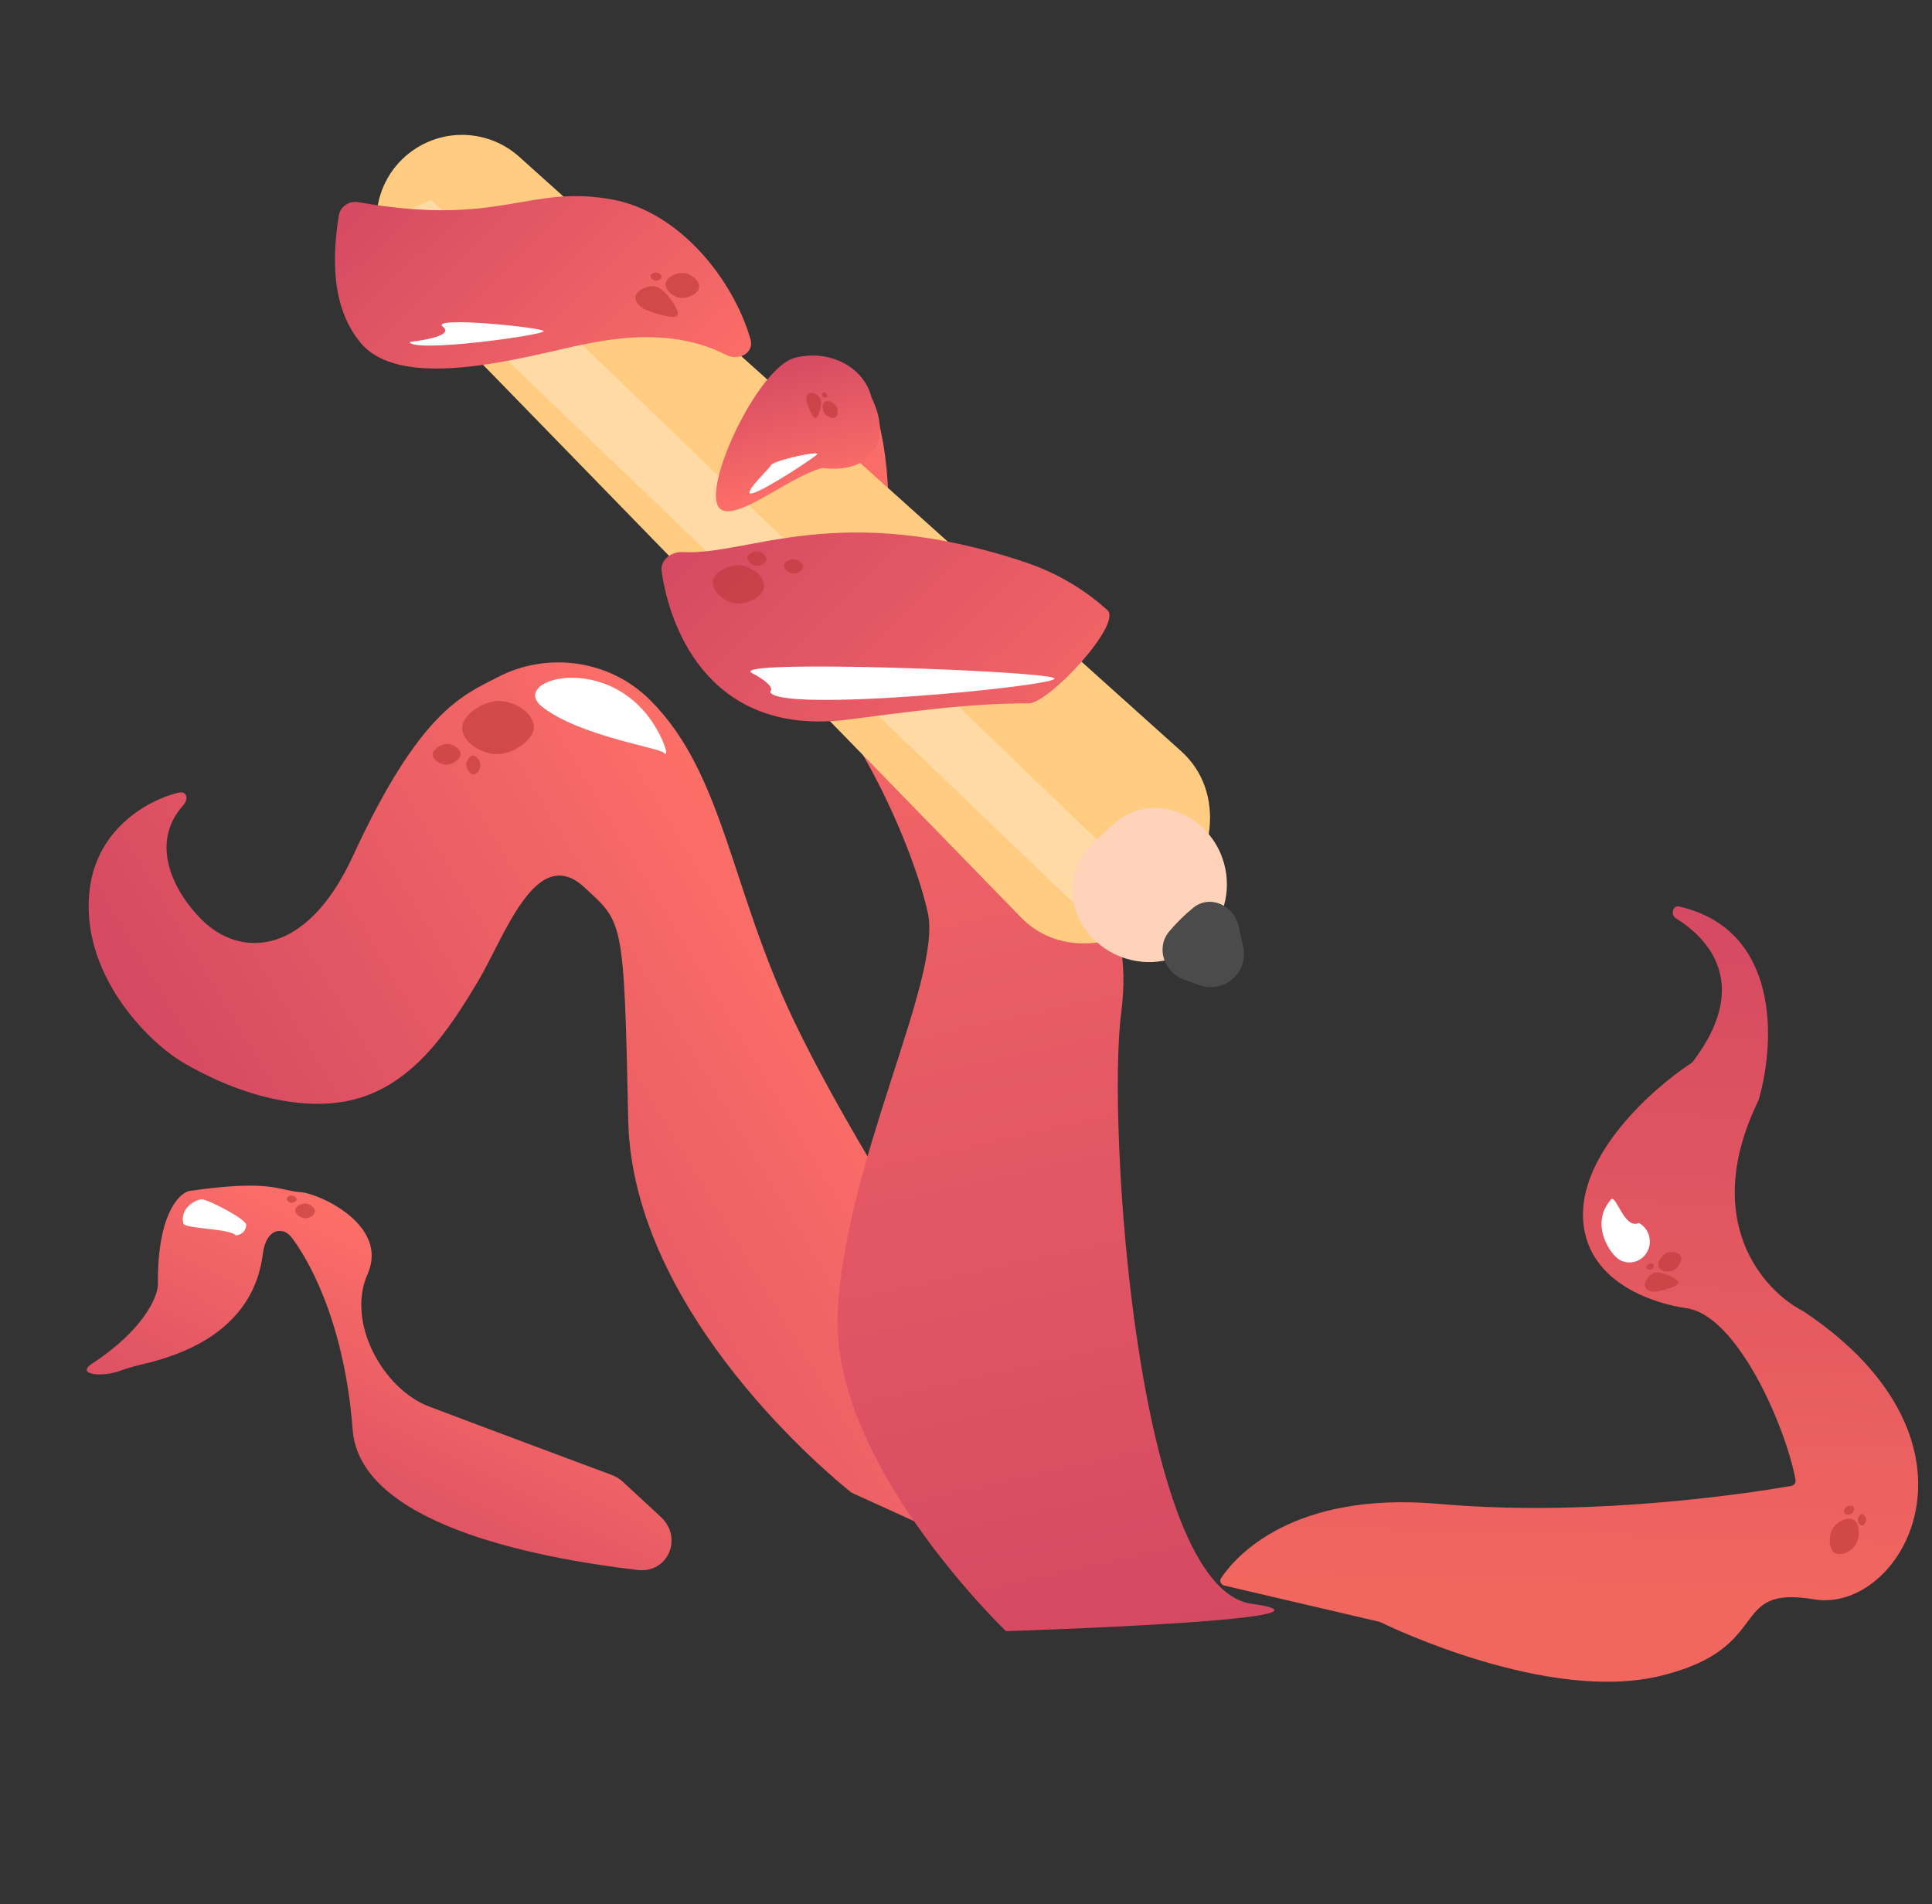 <svg width="349" height="344" viewBox="0 0 349 344" fill="none" xmlns="http://www.w3.org/2000/svg">
<rect x="0" y="0" width="349" height="344" fill="#333333" stroke="none"/>
<path d="M54.352 215.381C57.671 215.614 70.312 221.347 66.401 230.17C62.489 238.993 69.271 250.958 77.479 254.086C84.672 256.827 105.494 264.597 110.532 266.477C111.265 266.75 111.935 267.163 112.509 267.694L119.365 274.04C123.435 277.807 120.68 284.281 115.173 283.632C95.649 281.331 64.993 275.056 63.705 258.303C62.116 237.621 55.009 226.661 52.758 223.664C52.319 223.08 51.752 222.571 51.035 222.43C48.684 221.967 47.711 224.686 47.514 226.297C46.843 231.785 43.918 242.255 25.798 246.451C24.262 246.807 22.894 247.211 21.677 247.652C18.294 248.881 13.627 248.321 16.64 246.35C25.89 240.297 28.414 234.39 28.52 232.193C28.366 219.588 32.245 215.585 34.204 215.159C49.127 213.003 50.203 215.091 54.352 215.381Z" fill="url(#paint0_linear_246_2165)"/>
<path opacity="0.6" d="M54.793 217.449C53.88 217.613 53.228 218.234 53.337 218.837C53.445 219.44 54.518 220.231 55.431 220.067C56.343 219.903 56.995 219.281 56.887 218.679C56.779 218.076 55.706 217.284 54.793 217.449Z" fill="#BC3838"/>
<path opacity="0.6" d="M52.511 215.98C52.055 216.062 51.73 216.372 51.784 216.673C51.838 216.974 52.373 217.369 52.829 217.287C53.285 217.205 53.61 216.895 53.556 216.594C53.502 216.293 52.966 215.898 52.511 215.98Z" fill="#BC3838"/>
<path d="M42.545 223.167C43.598 223.182 44.463 222.341 44.478 221.289C44.494 220.236 37.54 216.683 36.487 216.668C35.435 216.653 32.486 218.178 33.098 220.983C33.083 222.036 41.59 221.905 42.545 223.167Z" fill="white"/>
<path d="M16.236 160.377C17.692 149.626 26.72 144.542 32.189 143.212C33.75 142.832 34.154 144.301 33.083 145.499C26.881 152.442 31.448 161.163 36.405 166.123C43.372 173.094 55.344 172.874 63.726 154.701C75.772 128.581 83.481 125.632 89.877 122.354C98.561 117.79 109.902 118.969 117.425 126.462C130.759 139.742 131.934 160.484 143.414 184.405C154.895 208.326 169.469 227.851 182.942 255.102C194.1 277.672 189.8 283.309 187.994 284.58C187.606 284.852 187.115 284.812 186.684 284.616L154.063 269.775C153.921 269.71 153.806 269.644 153.684 269.547C150.908 267.344 114.213 237.564 113.482 202.353C112.722 165.757 112.557 166.784 105.541 160.288C96.77 152.168 91.025 169.549 86.267 177.419C81.51 185.289 75.029 195.864 63.877 198.649C54.956 200.876 43.529 198.085 33.132 191.998C26.546 188.143 14.182 175.545 16.236 160.377Z" fill="url(#paint1_linear_246_2165)"/>
<path d="M119.796 134.058C112.318 116.761 91.245 122.489 97.978 127.721C104.71 132.952 118.855 135.031 119.907 135.988C120.96 136.945 119.796 134.058 119.796 134.058Z" fill="white"/>
<path opacity="0.6" d="M88.673 136.135C85.389 135.447 83.097 133.131 83.551 130.963C84.005 128.795 87.967 126.045 91.251 126.733C94.534 127.422 96.827 129.737 96.372 131.905C95.918 134.073 91.956 136.823 88.673 136.135Z" fill="#BC3838"/>
<path opacity="0.6" d="M80.185 138.108C78.909 137.841 78.018 136.941 78.194 136.098C78.371 135.256 79.911 134.187 81.187 134.454C82.463 134.722 83.354 135.622 83.177 136.464C83.001 137.307 81.461 138.376 80.185 138.108Z" fill="#BC3838"/>
<path opacity="0.6" d="M84.274 137.866C84.449 137.001 85.054 136.394 85.625 136.509C86.196 136.625 86.926 137.662 86.751 138.527C86.576 139.391 85.971 139.998 85.4 139.883C84.829 139.767 84.099 138.73 84.274 137.866Z" fill="#BC3838"/>
<path d="M151.319 237.434C150.214 264.567 181.725 294.679 181.725 294.679C181.725 294.679 247 292.651 226.084 289.731C205.169 286.812 199.968 202.636 202.521 183.119C205.075 163.603 195.957 153.417 175.778 135.489C155.6 117.562 161.601 108.299 160.393 87.837C159.185 67.374 151.744 61.556 147.083 72.063C142.421 82.569 131.65 110.417 143.111 119.966C154.572 129.515 164.954 152.925 167.6 164.896C170.246 176.868 152.424 210.301 151.319 237.434Z" fill="url(#paint2_linear_246_2165)"/>
<path d="M213.345 135.691C221.609 143.113 219.426 156.058 211.453 163.791C203.958 171.061 191.774 173.279 184.491 165.797L72.383 50.617C65.719 43.77 66.797 32.58 74.644 27.13C80.533 23.041 88.461 23.536 93.796 28.327L213.345 135.691Z" fill="#FFCC81"/>
<path d="M202.957 156.299L195.895 165.018L66.722 41.23L77.873 36.067L202.957 156.299Z" fill="#FFDAA4"/>
<path d="M110.625 36.047C122.913 38.311 132.567 50.741 135.574 61.319C136.274 63.783 133.44 65.271 131.159 64.107C120.003 58.413 107.377 61.749 100.38 63.339C89.726 65.758 71.831 69.823 65.223 62.026C59.433 55.194 60.196 45.319 61.19 38.97C61.45 37.308 63.072 36.23 64.728 36.523C90.581 41.09 95.409 33.244 110.625 36.047Z" fill="url(#paint3_linear_246_2165)"/>
<path d="M185.293 101.607C191.136 103.57 196.015 106.597 200.049 110.236C202.788 112.706 189.471 127.107 185.783 127.08C174.764 126.998 162.742 128.808 153.04 130.017C128.91 133.023 121.146 114.585 119.519 103.21C119.223 101.14 121.3 99.615 123.388 99.736C135.169 100.42 151.467 90.243 185.293 101.607Z" fill="url(#paint4_linear_246_2165)"/>
<path opacity="0.6" d="M131.999 108.795C129.723 107.974 128.318 106.091 128.86 104.588C129.401 103.085 132.507 101.519 134.782 102.339C137.058 103.16 138.463 105.043 137.921 106.546C137.379 108.049 134.274 109.615 131.999 108.795Z" fill="#BC3838"/>
<path opacity="0.6" d="M136.2 102.114C135.348 101.807 134.822 101.101 135.025 100.538C135.228 99.976 136.39 99.389 137.243 99.696C138.095 100.004 138.621 100.709 138.418 101.272C138.215 101.835 137.053 102.421 136.2 102.114Z" fill="#BC3838"/>
<path opacity="0.6" d="M142.814 103.522C141.961 103.215 141.435 102.509 141.638 101.946C141.841 101.384 143.004 100.797 143.856 101.104C144.708 101.412 145.235 102.117 145.032 102.68C144.829 103.243 143.666 103.829 142.814 103.522Z" fill="#BC3838"/>
<path opacity="0.6" d="M122.353 53.681C120.866 53.144 119.948 51.914 120.302 50.932C120.656 49.95 122.685 48.927 124.171 49.463C125.658 49.999 126.576 51.23 126.222 52.211C125.868 53.193 123.84 54.217 122.353 53.681Z" fill="#BC3838"/>
<path opacity="0.6" d="M116.919 56.077C115.432 55.541 114.514 54.31 114.868 53.328C115.222 52.346 117.251 51.323 118.737 51.859C120.224 52.395 122.769 55.928 122.415 56.909C122.061 57.891 118.406 56.613 116.919 56.077Z" fill="#BC3838"/>
<path opacity="0.6" d="M118.215 50.65C117.732 50.476 117.433 50.076 117.548 49.757C117.663 49.437 118.323 49.104 118.807 49.279C119.29 49.453 119.589 49.853 119.474 50.173C119.358 50.492 118.699 50.825 118.215 50.65Z" fill="#BC3838"/>
<path d="M190.473 122.543C191.782 123.886 140 128.928 139.102 124.939C139.102 124.939 140.533 124.104 135.828 121.583C131.123 119.062 189.163 121.201 190.473 122.543Z" fill="white"/>
<path d="M98.197 59.797C98.873 60.49 74.443 63.838 73.987 61.771C73.987 61.771 82.448 60.93 79.991 59.021C77.534 57.112 97.521 59.104 98.197 59.797Z" fill="white"/>
<path d="M221.347 156.964C223.435 167.38 213.652 176.26 203.479 173.2C194.606 170.531 190.405 159.899 196.731 153.129C198.185 151.573 199.695 150.124 201.313 148.729C208.597 142.448 219.455 147.533 221.347 156.964Z" fill="#FFD3BA"/>
<path d="M224.577 171.07C225.573 175.678 221.11 179.581 216.676 177.981L213.912 176.983C210.248 175.661 208.722 171.185 211.251 168.223C212.557 166.694 213.938 165.312 215.523 164.017C218.593 161.508 222.956 163.566 223.793 167.442L224.577 171.07Z" fill="#4B4B4B"/>
<path d="M129.455 90.748C128.118 85.238 137.42 66.124 143.68 64.605C149.94 63.086 156.099 66.322 157.436 71.833C161.241 79.518 157.698 85.611 148.521 84.56C142.261 86.079 130.792 96.259 129.455 90.748Z" fill="url(#paint5_linear_246_2165)"/>
<path opacity="0.6" d="M148.749 74.344C148.452 73.519 148.653 72.691 149.198 72.495C149.743 72.299 150.898 72.804 151.195 73.629C151.492 74.454 151.291 75.282 150.746 75.478C150.201 75.675 149.046 75.17 148.749 74.344Z" fill="#BC3838"/>
<path opacity="0.6" d="M145.801 72.87C145.504 72.045 145.705 71.217 146.25 71.02C146.795 70.824 147.95 71.329 148.247 72.154C148.544 72.98 147.935 75.318 147.39 75.514C146.845 75.71 146.098 73.695 145.801 72.87Z" fill="#BC3838"/>
<path opacity="0.6" d="M148.579 71.503C148.483 71.235 148.548 70.966 148.725 70.902C148.902 70.838 149.278 71.002 149.375 71.271C149.471 71.539 149.406 71.808 149.229 71.872C149.052 71.936 148.676 71.772 148.579 71.503Z" fill="#BC3838"/>
<path d="M139.271 84.054C139.208 83.793 141.033 83.126 143.348 82.564C145.663 82.003 147.591 81.759 147.655 82.02C147.718 82.281 138.25 88.552 135.935 89.114C133.62 89.675 139.334 84.314 139.271 84.054Z" fill="white"/>
<path d="M325.762 236.886C361.429 260.667 343.585 291.59 327.721 288.94C311.857 286.289 320.762 297.745 299.882 302.779C279.705 307.644 251.259 293.988 249.37 293.064C249.301 293.03 249.233 293.007 249.157 292.989L221.168 286.448C220.539 286.301 220.228 285.619 220.587 285.084C223.087 281.352 233.311 269.324 260.051 271.7C288.494 274.227 318.016 269.416 323.574 268.44C324.101 268.347 324.444 267.855 324.346 267.328C322.546 257.653 313.815 237.625 304.649 236.341C299.385 235.603 286.923 232.092 286 220.692C285.022 208.614 298.529 196.623 305.542 192.039C305.637 191.977 305.72 191.898 305.789 191.808C315.689 178.818 309.831 170.294 302.711 165.88C301.727 165.269 302.175 163.503 303.303 163.762C321.477 167.929 320.766 188.037 317.694 198.678C317.678 198.732 317.657 198.785 317.632 198.836C307.05 220.615 318.637 233.275 325.762 236.886Z" fill="url(#paint6_linear_246_2165)"/>
<path opacity="0.6" d="M331.443 275.629C332.663 274.341 334.324 273.968 335.153 274.796C335.983 275.624 336.09 278.207 334.871 279.495C333.651 280.784 331.99 281.157 331.161 280.328C330.331 279.5 330.224 276.918 331.443 275.629Z" fill="#BC3838"/>
<path opacity="0.6" d="M334.608 273.332C334.97 272.949 335.064 272.44 334.817 272.194C334.571 271.948 333.824 271.937 333.462 272.319C333.1 272.702 333.006 273.211 333.252 273.457C333.499 273.703 334.246 273.714 334.608 273.332Z" fill="#BC3838"/>
<path opacity="0.6" d="M335.634 274.8C335.768 275.317 336.145 275.662 336.477 275.572C336.808 275.481 337.201 274.829 337.067 274.313C336.933 273.797 336.556 273.452 336.225 273.542C335.893 273.632 335.501 274.284 335.634 274.8Z" fill="#BC3838"/>
<path opacity="0.6" d="M301.887 229.634C300.771 229.885 299.734 229.473 299.572 228.715C299.41 227.957 300.256 226.51 301.373 226.259C302.49 226.008 303.526 226.419 303.689 227.177C303.851 227.936 303.004 229.383 301.887 229.634Z" fill="#BC3838"/>
<path opacity="0.6" d="M299.484 233.292C298.368 233.543 297.331 233.132 297.169 232.374C297.006 231.615 297.853 230.168 298.97 229.917C300.087 229.666 303.007 230.883 303.169 231.641C303.332 232.399 300.601 233.041 299.484 233.292Z" fill="#BC3838"/>
<path opacity="0.6" d="M298.185 229.366C297.822 229.448 297.485 229.314 297.432 229.067C297.379 228.821 297.654 228.35 298.018 228.268C298.381 228.187 298.718 228.32 298.771 228.567C298.823 228.814 298.548 229.284 298.185 229.366Z" fill="#BC3838"/>
<path d="M296.059 220.943C297.86 221.918 298.552 224.205 297.605 226.052C296.658 227.9 294.431 228.607 292.63 227.633C290.829 226.658 287.233 221.198 290.865 216.895C291.812 215.048 293.272 222.233 296.059 220.943Z" fill="white"/>
<defs>
<linearGradient id="paint0_linear_246_2165" x1="52.603" y1="214.271" x2="25.558" y2="266.898" gradientUnits="userSpaceOnUse">
<stop stop-color="#FC6F68"/>
<stop offset="1" stop-color="#D54962"/>
</linearGradient>
<linearGradient id="paint1_linear_246_2165" x1="127.128" y1="139.682" x2="31.388" y2="197.088" gradientUnits="userSpaceOnUse">
<stop stop-color="#FC6F68"/>
<stop offset="1" stop-color="#D54962"/>
</linearGradient>
<linearGradient id="paint2_linear_246_2165" x1="146.792" y1="68.067" x2="197.707" y2="298.436" gradientUnits="userSpaceOnUse">
<stop stop-color="#FC6F68"/>
<stop offset="1" stop-color="#D54962"/>
</linearGradient>
<linearGradient id="paint3_linear_246_2165" x1="122.687" y1="81.257" x2="70.305" y2="27.562" gradientUnits="userSpaceOnUse">
<stop stop-color="#FC6F68"/>
<stop offset="1" stop-color="#D54962"/>
</linearGradient>
<linearGradient id="paint4_linear_246_2165" x1="202.754" y1="155.849" x2="133.535" y2="84.896" gradientUnits="userSpaceOnUse">
<stop stop-color="#FC6F68"/>
<stop offset="1" stop-color="#D54962"/>
</linearGradient>
<linearGradient id="paint5_linear_246_2165" x1="145.544" y1="89.087" x2="139.831" y2="65.539" gradientUnits="userSpaceOnUse">
<stop stop-color="#FC6F68"/>
<stop offset="1" stop-color="#D64A63"/>
</linearGradient>
<linearGradient id="paint6_linear_246_2165" x1="313.144" y1="288.564" x2="316.369" y2="163.508" gradientUnits="userSpaceOnUse">
<stop stop-color="#F1665F"/>
<stop offset="1" stop-color="#D54962"/>
</linearGradient>
</defs>
</svg>
